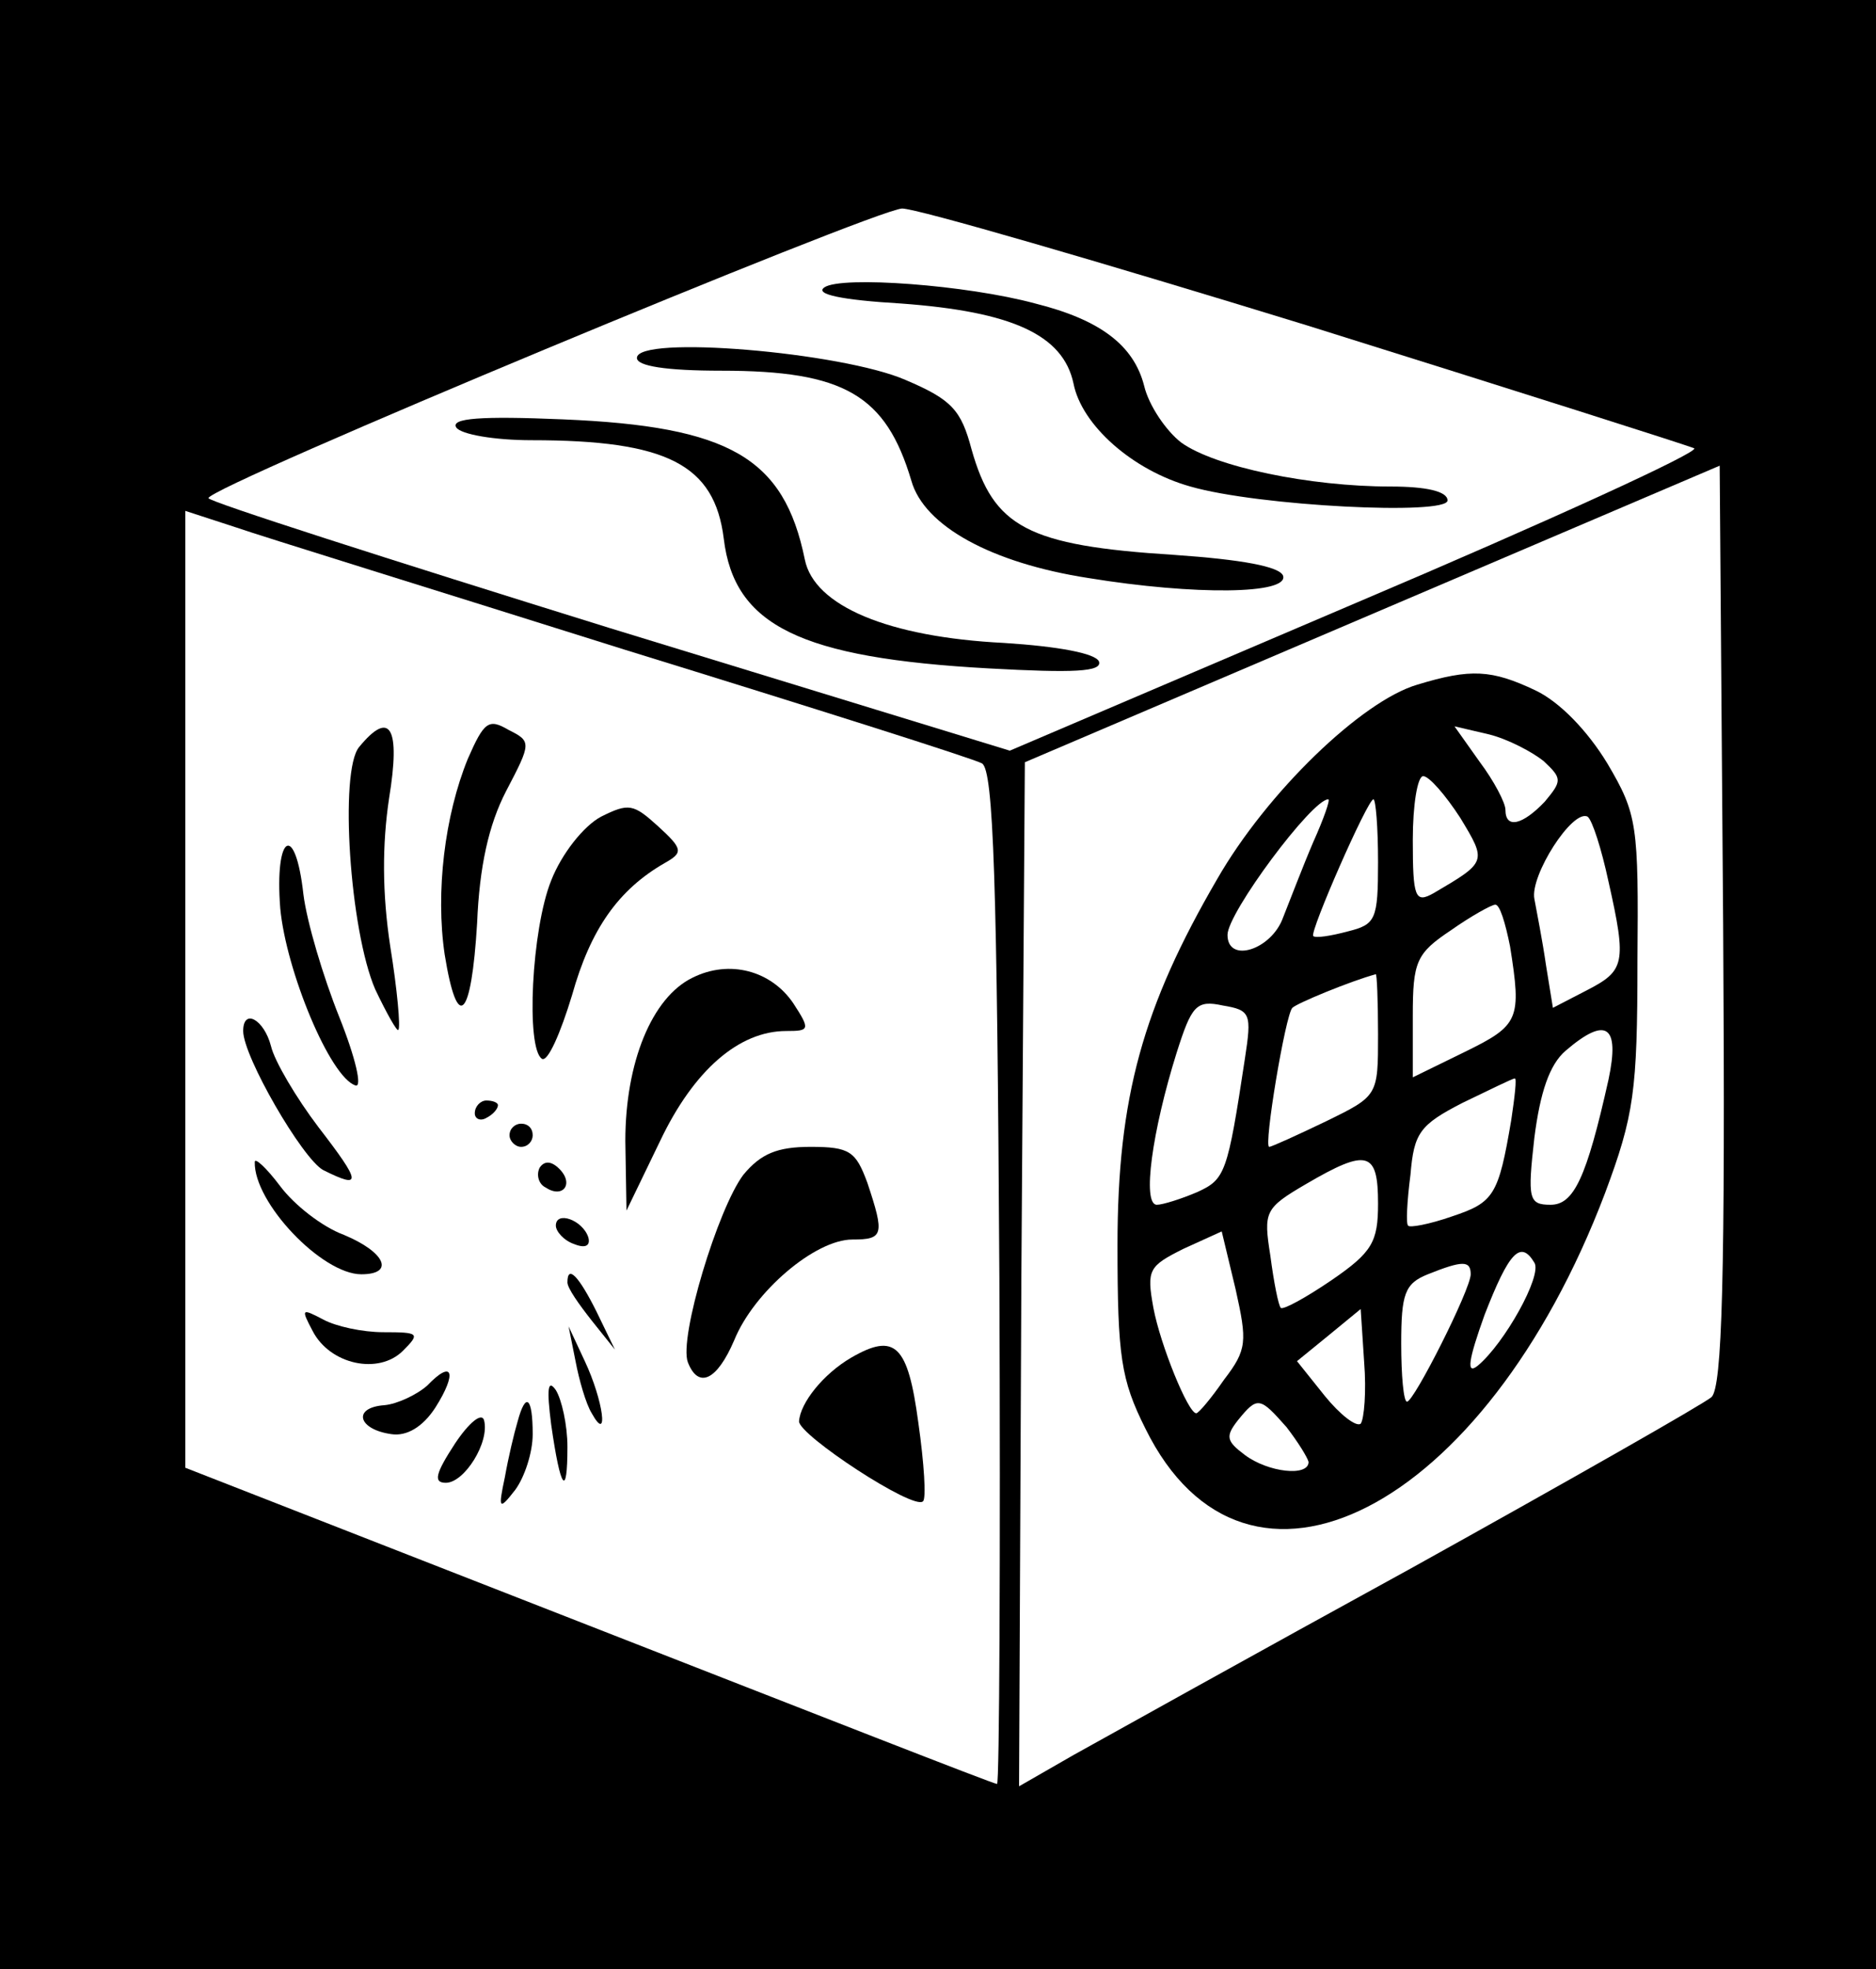 <?xml version="1.0" standalone="no"?>
<!DOCTYPE svg PUBLIC "-//W3C//DTD SVG 20010904//EN"
 "http://www.w3.org/TR/2001/REC-SVG-20010904/DTD/svg10.dtd">
<svg version="1.0" xmlns="http://www.w3.org/2000/svg"
 width="162pt" height="170pt" viewBox="0 0 162 170"
 preserveAspectRatio="xMidYMid meet">

<g transform="translate(0,170) scale(0.1,-0.1)"
fill="#000000" stroke="none">
<path d="M0 850 l0 -850 810 0 810 0 0 850 0 850 -810 0 -810 0 0 -850z m1129
569 c179 -56 330 -104 334 -106 5 -3 -126 -63 -291 -133 l-300 -128 -346 106
c-190 59 -346 109 -346 112 0 10 575 249 599 250 13 0 171 -46 350 -101z m349
-925 c-7 -6 -123 -72 -258 -147 -135 -74 -266 -147 -293 -162 l-47 -27 2 442
3 442 300 128 300 128 3 -396 c2 -309 -1 -399 -10 -408z m-938 645 c162 -50
301 -94 308 -98 10 -6 13 -103 15 -444 1 -240 0 -437 -2 -437 -3 0 -161 62
-353 137 l-348 136 0 413 0 413 43 -14 c23 -8 175 -55 337 -106z"/>
<path d="M712 1452 c-9 -6 15 -11 66 -14 96 -7 140 -27 149 -69 7 -36 51 -75
101 -89 59 -17 222 -25 222 -12 0 8 -19 12 -49 12 -70 0 -152 17 -181 38 -13
10 -28 32 -32 49 -9 35 -38 57 -94 71 -59 16 -167 24 -182 14z"/>
<path d="M550 1391 c0 -7 25 -11 73 -11 106 0 142 -21 164 -95 11 -39 69 -71
153 -84 92 -15 173 -14 168 2 -3 8 -36 14 -94 18 -127 8 -156 24 -175 91 -9
34 -17 43 -57 60 -55 24 -232 39 -232 19z"/>
<path d="M394 1331 c4 -6 33 -11 65 -11 117 0 158 -21 166 -85 9 -75 66 -103
229 -112 73 -4 98 -3 95 6 -3 7 -35 13 -82 16 -100 5 -164 32 -172 72 -18 88
-65 115 -209 121 -71 3 -97 1 -92 -7z"/>
<path d="M1224 1109 c-48 -14 -130 -93 -173 -168 -64 -110 -86 -188 -86 -316
0 -96 3 -116 24 -158 87 -177 293 -71 397 203 25 67 28 88 28 200 1 118 0 127
-26 171 -17 28 -41 53 -62 63 -38 18 -56 19 -102 5z m109 -66 c16 -15 16 -17
1 -35 -19 -20 -34 -24 -34 -7 0 6 -10 25 -22 41 l-22 31 30 -7 c16 -4 37 -15
47 -23z m-72 -49 c23 -38 23 -38 -23 -65 -16 -9 -18 -4 -18 46 0 30 4 55 9 55
5 0 19 -16 32 -36z m-127 -21 c-9 -21 -20 -50 -26 -65 -10 -28 -48 -40 -48
-15 0 19 73 117 87 117 2 0 -4 -17 -13 -37z m56 -17 c0 -50 -2 -54 -26 -60
-15 -4 -28 -6 -30 -4 -3 4 47 118 52 118 2 0 4 -24 4 -54z m199 -17 c16 -71
14 -77 -19 -94 l-29 -15 -6 37 c-3 21 -8 46 -10 57 -4 20 33 78 46 71 4 -3 12
-28 18 -56z m-85 -56 c10 -63 8 -68 -39 -91 l-45 -22 0 53 c0 47 3 54 33 74
17 12 35 22 38 22 4 1 9 -16 13 -36z m-114 -76 c0 -53 0 -53 -45 -75 -25 -12
-47 -22 -49 -22 -5 0 14 114 20 120 4 4 50 23 72 29 1 1 2 -23 2 -52z m-115
-21 c-15 -99 -17 -104 -41 -115 -14 -6 -30 -11 -35 -11 -13 0 -4 64 17 131 13
41 17 46 40 41 24 -4 25 -7 19 -46z m314 -18 c-19 -85 -30 -108 -50 -108 -19
0 -20 5 -14 58 5 39 13 63 27 75 35 30 47 22 37 -25z m-84 -35 c-11 -65 -15
-71 -51 -83 -20 -7 -37 -10 -38 -8 -2 1 -1 21 2 44 3 36 8 43 45 62 23 11 43
21 45 21 2 1 0 -16 -3 -36z m-115 -72 c0 -33 -5 -42 -40 -66 -22 -15 -42 -26
-44 -24 -2 2 -6 22 -9 45 -6 38 -5 41 31 62 53 31 62 28 62 -17z m-133 -152
c-11 -16 -22 -29 -24 -29 -7 0 -31 59 -37 91 -6 33 -4 36 26 51 l33 15 12 -50
c10 -45 10 -52 -10 -78z m268 101 c7 -11 -26 -70 -49 -89 -10 -8 -8 5 6 44 21
54 31 65 43 45z m-55 -10 c0 -13 -49 -110 -55 -110 -3 0 -5 23 -5 50 0 43 3
52 23 60 30 12 37 12 37 0z m-95 -129 c-4 -3 -18 8 -31 24 l-24 30 27 22 28
23 3 -46 c2 -25 0 -49 -3 -53z m-64 -3 c10 -13 18 -26 19 -30 0 -13 -35 -9
-55 6 -16 12 -17 16 -6 30 17 21 19 20 42 -6z"/>
<path d="M404 1045 c-20 -49 -28 -115 -20 -169 11 -68 23 -56 28 27 2 49 10
85 25 114 22 42 22 43 2 53 -17 10 -21 7 -35 -25z"/>
<path d="M310 1055 c-17 -21 -8 -158 14 -209 10 -21 19 -37 20 -35 2 2 -1 35
-7 72 -7 46 -7 88 -1 128 10 61 1 77 -26 44z"/>
<path d="M519 995 c-15 -8 -34 -32 -43 -55 -17 -42 -22 -145 -8 -154 5 -3 16
22 26 55 16 57 40 91 80 114 16 9 16 12 -6 32 -21 19 -25 20 -49 8z"/>
<path d="M242 916 c5 -54 43 -146 65 -153 6 -2 0 24 -14 59 -14 35 -28 82 -31
106 -7 63 -25 52 -20 -12z"/>
<path d="M598 856 c-35 -17 -58 -73 -58 -141 l1 -60 29 60 c29 61 68 95 109
95 20 0 21 1 6 24 -19 28 -55 38 -87 22z"/>
<path d="M210 810 c0 -22 51 -110 69 -120 34 -17 33 -11 -4 37 -19 25 -38 57
-41 70 -6 23 -24 33 -24 13z"/>
<path d="M410 739 c0 -5 5 -7 10 -4 6 3 10 8 10 11 0 2 -4 4 -10 4 -5 0 -10
-5 -10 -11z"/>
<path d="M440 720 c0 -5 5 -10 10 -10 6 0 10 5 10 10 0 6 -4 10 -10 10 -5 0
-10 -4 -10 -10z"/>
<path d="M642 686 c-22 -29 -56 -141 -48 -162 9 -23 25 -16 40 19 17 42 70 87
102 87 27 0 28 4 13 49 -10 27 -15 31 -49 31 -29 0 -43 -6 -58 -24z"/>
<path d="M220 697 c-1 -35 58 -97 92 -97 29 0 21 19 -15 34 -19 7 -43 26 -55
42 -12 16 -22 25 -22 21z"/>
<path d="M466 692 c-3 -6 -1 -14 5 -17 15 -10 25 3 12 16 -7 7 -13 7 -17 1z"/>
<path d="M480 642 c0 -5 7 -13 16 -16 10 -4 14 -1 12 6 -5 15 -28 23 -28 10z"/>
<path d="M490 593 c0 -5 10 -19 21 -33 l20 -25 -16 33 c-15 30 -25 41 -25 25z"/>
<path d="M270 551 c15 -29 57 -38 78 -17 15 15 14 16 -17 16 -18 0 -41 5 -52
11 -19 10 -19 9 -9 -10z"/>
<path d="M497 525 c3 -16 9 -37 14 -45 15 -27 10 11 -6 45 l-14 30 6 -30z"/>
<path d="M735 528 c-24 -14 -44 -39 -45 -55 0 -12 99 -77 107 -69 3 2 1 33 -4
68 -9 67 -20 78 -58 56z"/>
<path d="M369 504 c-9 -8 -26 -16 -37 -17 -28 -2 -23 -21 6 -25 13 -2 27 6 38
23 19 30 15 42 -7 19z"/>
<path d="M476 470 c8 -56 14 -64 14 -19 0 19 -5 41 -10 49 -7 10 -8 1 -4 -30z"/>
<path d="M393 454 c-17 -26 -19 -34 -8 -34 16 0 38 35 33 54 -2 7 -13 -2 -25
-20z"/>
<path d="M447 473 c-3 -10 -8 -31 -11 -48 -6 -28 -5 -29 9 -11 8 11 15 32 15
48 0 32 -6 37 -13 11z"/>
</g>
</svg>
